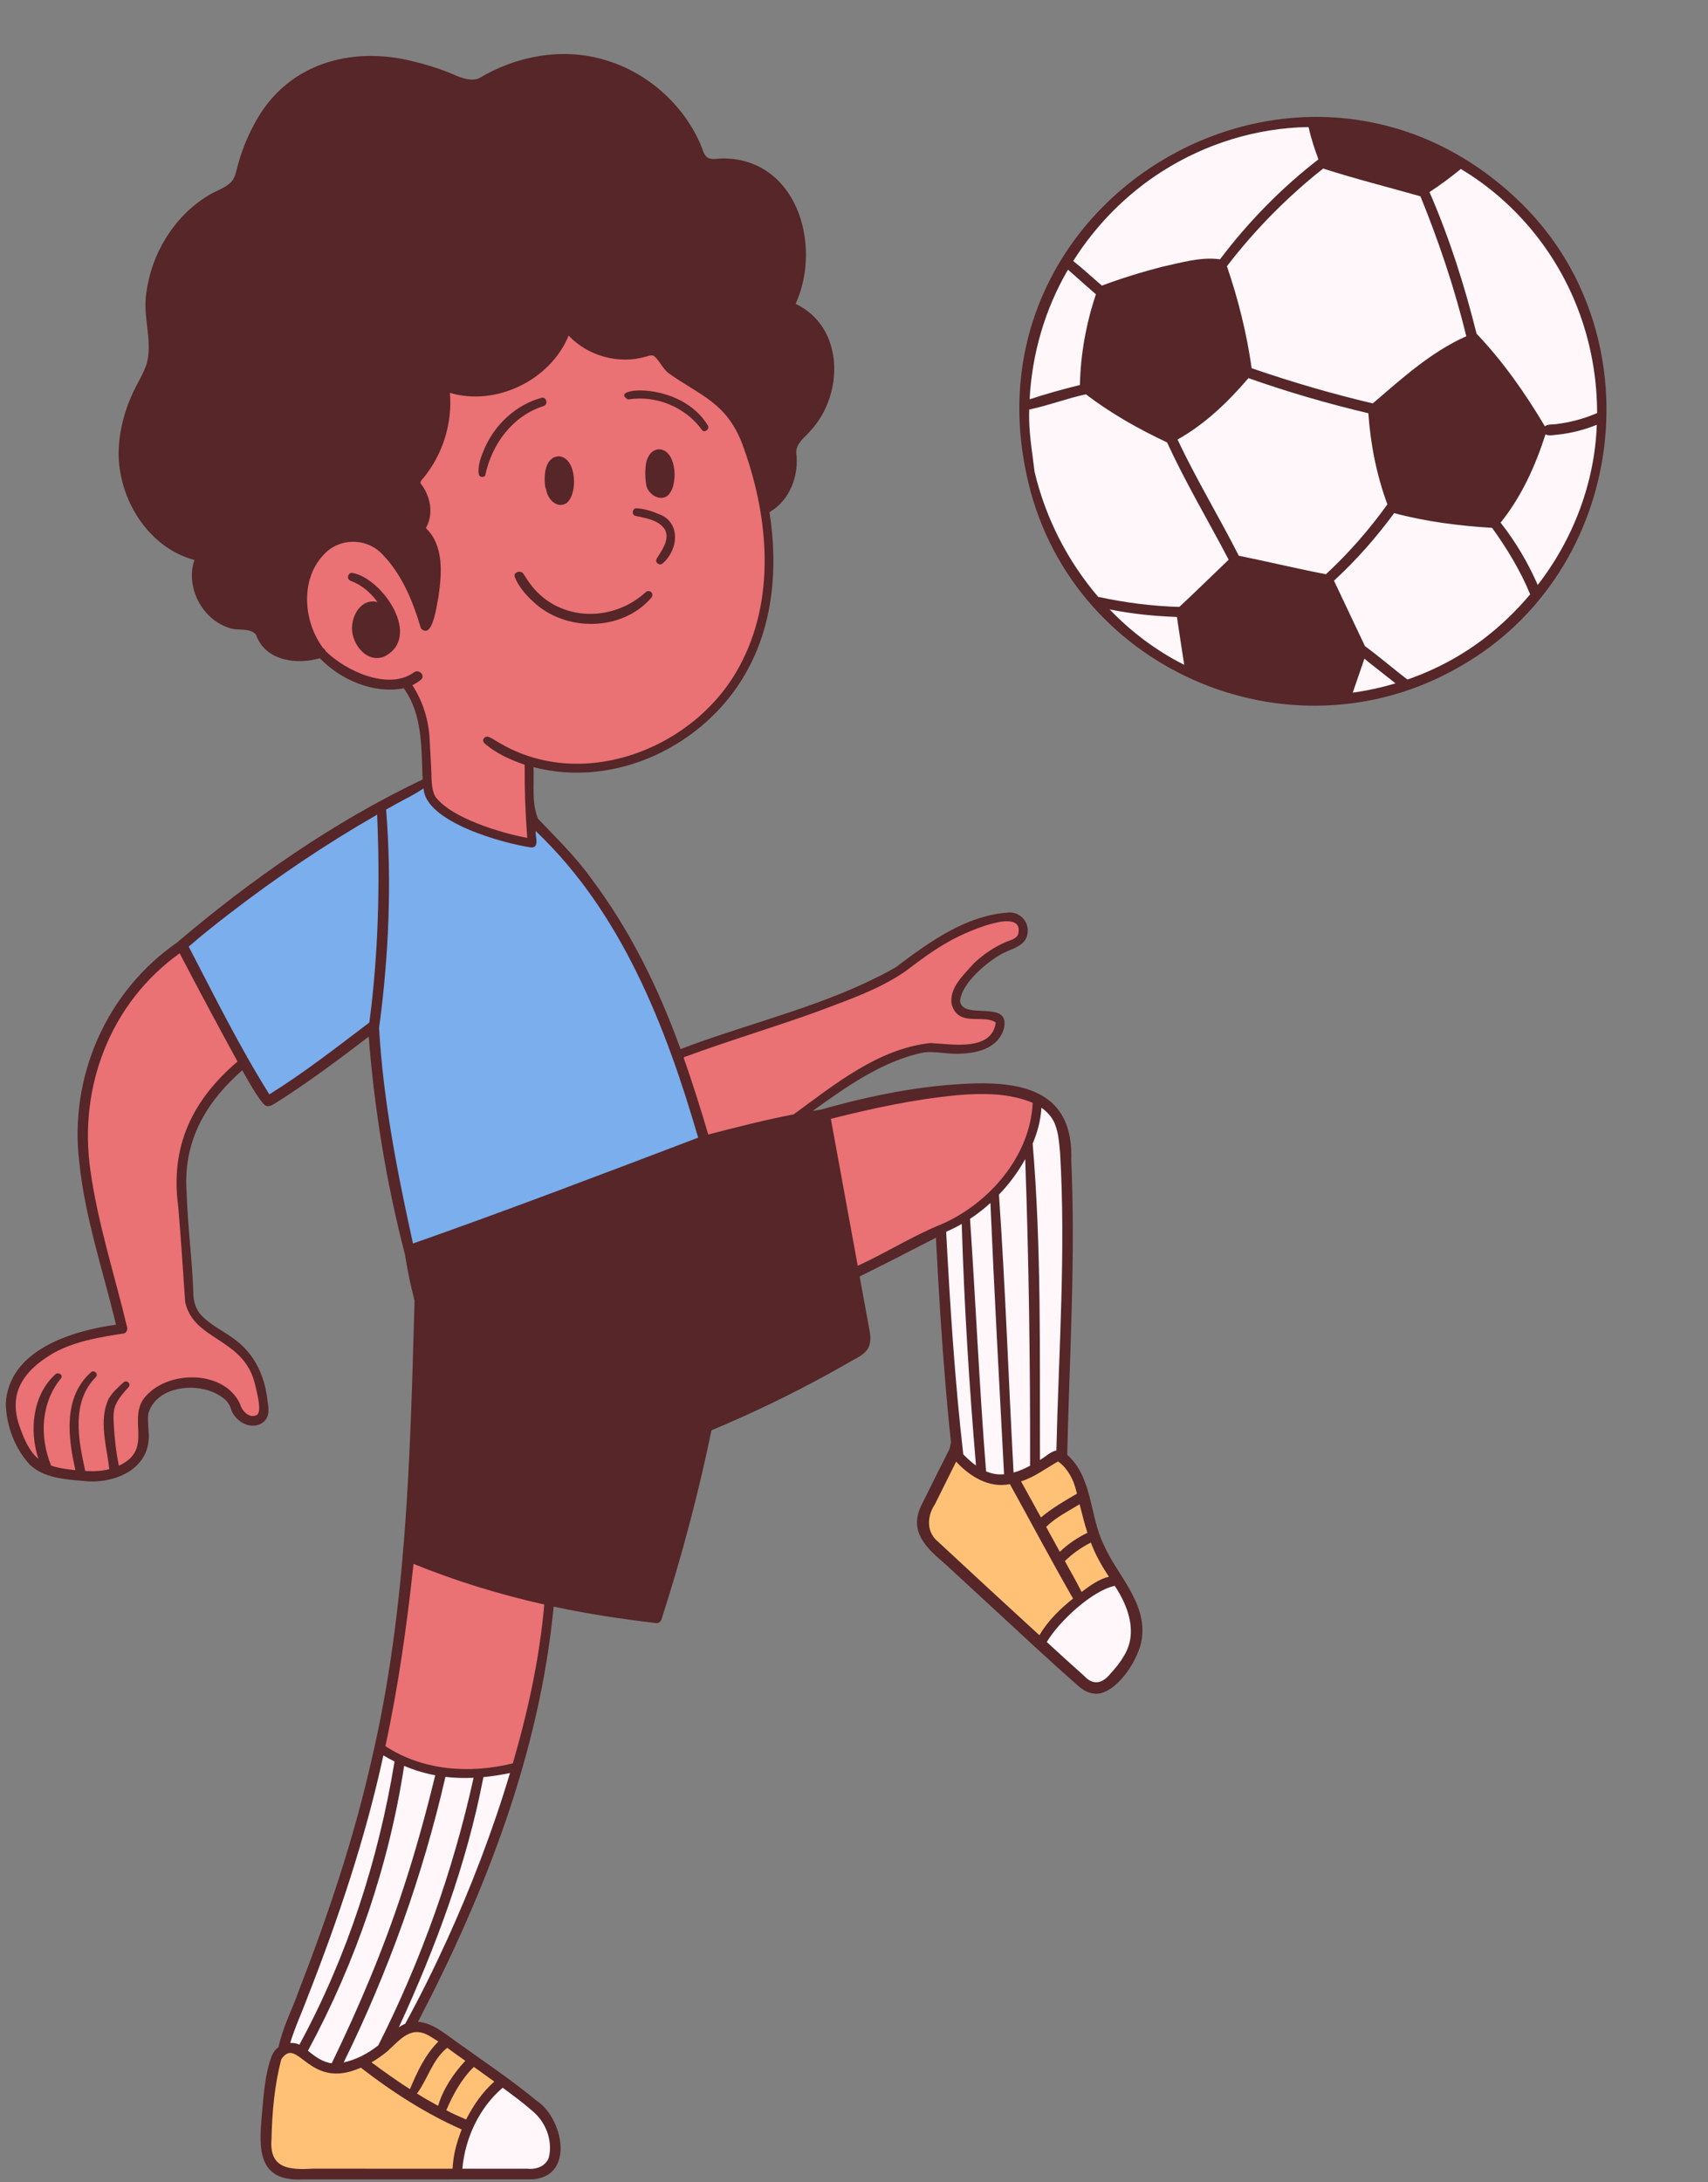 <?xml version="1.0" encoding="UTF-8"?><svg xmlns="http://www.w3.org/2000/svg" xmlns:xlink="http://www.w3.org/1999/xlink" data-name="Layer 3" height="927.9" preserveAspectRatio="xMidYMid meet" version="1.0" viewBox="157.1 25.1 726.5 927.9" width="726.5" zoomAndPan="magnify"><rect x="157.1" y="25.1" width="726.5" height="927.9" fill="#808080" stroke="none"/><g id="change1_1"><path d="M391.43,689.93c-.23,67.35-35.35,155.55-67.65,210.25-8.31,14.93-31.57,26.33-43.75,10.3-3.98-6.23-3.02-14.64-.27-21.5,28.88-72.06,42.65-119.49,51.3-202.09l60.36,3.04Z" fill="#ea7174"/></g><g id="change2_1"><path d="M346.87,778.88c-10.08-1.19-19.84-4.87-28.28-10.51-8.68,40.29-20.82,75.66-38.83,120.61-2.75,6.86-3.7,15.27,.27,21.5,12.19,16.03,35.43,4.63,43.75-10.3,19.49-33.01,40-78.22,53.26-123.69-9.95,2.35-20.05,3.59-30.17,2.4Z" fill="#fff7fa"/></g><g id="change1_2"><path d="M494.9,570.38c4.02,4.89,10.07,3.92,15.22,1.2,14.42-6.69,47.14-23.71,47.14-23.71,0,0,4.87,73.49,10.09,110,1.21,8.44,3.14,18.02,10.49,22.34,8.52,5.01,20.09-.41,25.19-8.88,5.1-8.46,5.47-18.85,5.69-28.73,.61-26.56,5.14-119.28-.01-138.09-7.52-27.48-67.89-13.99-100.83-5.57,0,0-20,64.29-13,71.44Z" fill="#ea7174"/></g><g id="change2_2"><path d="M598.19,492.41c1.11,19.56-16.73,45.98-40.93,55.45,.29,4.26,5.03,74.6,10.09,110,1.21,8.44,3.14,18.02,10.49,22.34,8.52,5.01,20.09-.41,25.19-8.88,5.1-8.46,5.47-18.85,5.69-28.73,.61-26.56,5.14-119.28-.01-138.09-1.53-5.61-5.27-9.51-10.52-12.09Z" fill="#fff7fa"/></g><g id="change3_1"><path d="M562.99,642.73c13.77,16.01,25.65,13.94,41.94,2.34,1.24-1.06,2.88-1.2,4.07,0,3.51,2.78,6.06,6.6,7.35,10.89,3.98,13.23,4.89,23.3,12.28,34.98,5.88,9.29,13.09,19.1,11.86,30.03-.87,7.74-5.79,14.09-11.45,19.69-2.98,2.94-7.73,3.05-10.87,.29-14.29-12.56-64.25-58.9-64.25-58.9-4.3-3.84-5.5-10.08-2.93-15.24l11.99-24.07Z" fill="#ffc176"/></g><g id="change1_3"><path d="M588.53,426.27c6.2-2.26,4.51-11.49-2.09-11.26-11.28,.39-27.46,7.28-44.41,20.93-22.22,16.08-86.58,32.13-111.35,43.56,4.8,17.25,13.36,48.42,35.51,47.35,28.18-28.82,70.91-58.45,88.86-56.17,19.7,2.5,25.65-2.77,27.29-8.88,2.24-8.91-15.32-1.85-17.95-8.39-1.22-2.08-1.09-4.71,.11-6.79,6.81-11.79,16.35-17.54,24.03-20.34Z" fill="#ea7174"/></g><g id="change4_1"><path d="M463.53,596.32c-5,49.35-27.16,116.84-27.16,116.84-37.11-4.32-70.83-11.86-105.3-26.27,0,0,5.12-83.1,4.59-123.8l127.88,33.24Z" fill="#562629"/></g><g id="change1_4"><path d="M276.07,464.6c-51.37,38.13-41.95,53.1-38.65,110.79,.58,21.23,29.78,12.12,31.9,49.72-.5,6.85-10.67,4.78-12.21-2.33-2.41-8.35-24.45-16.11-37.02-1.82-6.87,8.39,6.58,23.03-14.93,30.74-8.6,2.32-25.51,1.11-32.71-4.26-6.59-5.07-15.33-25.11-7.89-35.85,10.81-15.59,27.08-18.85,44.54-21.46-9.04-47.3-44.49-107.79,25.28-163l41.68,37.47Z" fill="#ea7174"/></g><g id="change4_2"><path d="M331.07,556.94c17.67,91.49,61.43,101.27,120.19,77.55,24.98-10.57,50.68-21.45,73.01-36.8,1.29-1.96,.92-4.53,.49-6.83-5.62-30.64-11.24-61.28-16.86-91.91-19.12,2.77-51.08,11.31-51.08,11.31-5.21-.91-10.81-3.77-16.02-2.79l-109.73,49.48Z" fill="#562629"/></g><g id="change3_2"><path d="M274.42,900.84c1.34-4.75,7.21-6.43,10.91-3.16,4.09,3.61,9.3,7.16,13.86,7.04,9.19-.25,17.66-5.32,24.31-11.67,2.41-2.3,4.82-4.9,8.04-5.76,8.34-2.3,19.94,9.82,27.2,14.12,7.71,5.48,15.42,10.97,22.84,16.84,7.45,5.27,12.22,12.48,11.68,21.89-.04,5.26-4.39,9.46-9.65,9.46h-101.79c-6.46,0-11.66-5.29-11.58-11.75,.13-10.34,.94-25.51,4.18-37.01Z" fill="#ffc176"/></g><g id="change5_1"><path d="M341.06,356.44c5.06-3.18,10.31-3.03,15.36,.1,57.22,30.43,83.42,94.27,100.39,153.71,0,0-82.89,31.74-125.75,46.69-7.22-31.76-13.24-62.94-15.11-95.45,0,0-29.23,22.77-44.58,31.84-2.13,1.26-36.99-66.19-36.99-66.19,0,0,46.52-41.11,106.68-70.69Z" fill="#7aaeed"/></g><g id="change1_5"><path d="M370.59,123.77c-48.94,6.44-121.45,93.15-43.1,189.03,11.94,13.24,10.5,29.95,11.53,46.36,.23,4.32,2.57,8.24,6.26,10.51,7.33,4.52,20.98,11.54,38.14,13.96-.99-11.58-1.4-23.21-1.25-34.84,20.49,5.5,45.11,4.43,69.21-14.12,81.91-63.06-6.19-222.42-80.78-210.9Z" fill="#ea7174"/></g><g id="change4_3"><path d="M210.56,227.18c2.97,16.43,15.64,31.38,32.02,34.62-5.88,11.58,3.08,27.76,16.01,28.93,2.96,.27,6.34,.02,8.45,2.11,1.16,1.15,1.66,2.78,2.45,4.21,3.44,6.25,11.86,7.82,18.91,6.73s13.78-4.13,20.91-4.36c7.45-.25,15.46,2.49,22.07-.98,7.29-3.82,9.21-13.2,10.31-21.36,1.3-9.64,1.73-21.4-6.28-26.91,3.44-4.68,3.47-11.58,.09-16.3-.83-1.15-1.88-2.34-1.78-3.75,.08-1.1,.85-2,1.56-2.85,8.79-10.48,12.77-24.85,10.62-38.36,20.25,8.33,46.38-4.45,52.24-25.55,7.14,9.95,20.77,14.71,32.55,11.37,1.64-.46,3.38-1.07,5-.54,2.02,.66,3.08,2.79,4.3,4.53,4.07,5.83,11.3,8.35,17.2,12.3,15.65,10.47,19.65,23.29,25.5,50.23,6.58-3.26,11.36-12.13,11.11-19.46-.08-2.22-.53-4.49,.05-6.64,.72-2.62,2.84-4.56,4.71-6.52,15.59-15.19,16.15-44.22-6.02-53.09,12.23-24.91,2.97-60.65-28.55-60.85-2.6,.16-5.5,.62-7.54-1-1.31-1.04-1.92-2.71-2.54-4.27-6.47-16.42-20.31-29.78-36.95-35.65-20.04-7.19-38.75-2.57-56.78,7.19-3.78,.85-7.61-.78-11.2-2.24-19.71-8.02-43.15-11.5-61.62-.93-14.09,8.06-23.01,23.2-27.1,38.92-1.05,6.4-4.41,9.34-10.22,11.74-14.9,7.43-25.02,22.59-28.02,38.76-1.61,8.69,.04,16.35,.71,24.96,.63,8.06-3.55,13.59-6.88,20.61-5.05,10.65-7.38,22.72-5.27,34.42Z" fill="#562629"/></g><g id="change1_6"><path d="M292.51,301.33c-8.36-10.97-9.67-28.9-.94-39.99,4.27-5.44,10.83-8.7,17.3-8.08,12.67,1.22,20.09,14.88,25.12,26.39,21.47,49.24-27.28,40.36-41.48,21.68Z" fill="#ea7174"/></g><g id="change2_3"><path d="M595.18,225.06c14.65,77.48,105.83,121.59,175.67,84.99,112.78-58.67,75.92-227.01-51.1-233.05-77.63-3.91-141.25,72.6-124.58,148.06Z" fill="#fff7fa"/></g><g id="change4_4"><path d="M784.55,168.69h0s19.05,22.17,28.14,39.5c0,0-7.72,25.43-20.25,39.12,0,0-24.03-.98-42.17-6.41-8.41-20.44-8.83-41.5-8.83-41.5,0,0,25.72-24.27,43.11-30.72Z" fill="#562629"/></g><g id="change4_5"><path d="M676.67,137.07h0s9.01,27.18,10.79,46.27c0,0-16.46,20.16-32.91,27.9,0,0-21.4-9.83-35.82-21.5,0-21.65,7.45-40.88,7.45-40.88,0,0,32.33-12.41,50.49-11.78Z" fill="#562629"/></g><g id="change4_6"><path d="M719.76,77.01c-1.56-.05-3.12-.07-4.67-.06,.97,4.47,2.79,11.3,5.89,18.35,19.22,5.43,40.69,11.5,40.69,11.5,0,0,8.89-5.49,16.87-12.34-17.77-10.54-38.12-16.75-58.78-17.45Z" fill="#562629"/></g><g id="change4_7"><path d="M682.54,263.03l-23.25,22.35,3.91,25.74c20.31,11.4,44.31,13.88,66.51,10.83l6.88-20.03-14.37-30.35-39.68-8.54Z" fill="#562629"/></g><g id="change2_4"><path d="M599.81,724.34s11-21.97,31.53-26.2l7.63,8.25v20.57l-13.75,15.8-7.04-1.82-18.37-16.6Z" fill="#fff7fa"/></g><g id="change2_5"><path d="M371.46,910.54s-19.16,10.3-19.82,38.89h31.97s9.87-1.46,9.65-11.13-7.17-16.2-7.17-16.2l-14.64-11.56Z" fill="#fff7fa"/></g><g id="change4_8"><path d="M220.33,637.56c.29-3.75-.61-7.52-.16-11.26,3.31-11.72,20.14-13.53,29.53-8.22,2.87,1.58,4.86,3.31,5.76,6.52,1.88,5.41,9.23,9.2,13.98,4.95,2.79-2.56,1.73-6.67,1.28-9.97-1.04-8.1-4.24-16.08-10.19-21.82-5.34-5.46-12.6-7.88-17.9-13.42-2.37-2.64-3.33-6.17-3.31-9.62-.45-14.05-2.41-28.01-2.81-42.06-1.71-21.69,7.65-38.41,23.63-52.41,2.84,4.92,5.5,10.03,9.12,14.39,1.53,1.47,3,.78,4.61-.2,13.9-8.7,27.03-18.58,40.06-28.51,2.44,31.13,7.55,62.36,15.39,92.51,1.05,6.57,2.39,13.21,4.11,19.76-1.84,65.28-3.26,131.12-18.23,195.01-7.55,33.57-18.52,66.24-30.95,98.3-2.82,8.04-6.92,15.69-8.66,24.07-1.26,.95-2.24,2.24-2.87,3.71-2.98,7.81-3.43,16.64-4.22,24.95-1.39,15.12-1.75,28.77,17.83,27.64,25.18,0,50.36,0,75.54-.01,7.23,0,14.47,0,21.7,0,18.22-1.31,13.06-26.13,1.71-33.5-10.88-9.01-22.69-16.84-34.14-25.09-4.94-3.46-10-7.92-16.25-8.41,28.68-54.98,51.75-114.45,57.71-176.57,14.44,3.1,29.09,5.33,43.76,7.03,.97,.11,1.83-.76,2.1-1.6,8.53-26.37,15.64-53.25,21.27-80.39,16.94-7.08,33.51-15.06,49.6-23.89,3.19-1.75,6.37-3.54,9.53-5.36,2.7-1.55,6.27-3.04,7.67-6.02s.6-6.29,.03-9.38c-1.27-6.93-2.54-13.85-3.81-20.78,10.88-5.38,21.68-10.91,32.46-16.48,1.08,21.63,2.42,43.25,4.25,64.83,.63,7.37,1.32,14.74,2.13,22.1-.16,.95-.32,1.9-.58,2.84-4.09,8.04-8.06,16.16-12.1,24.23-5.37,11.38,2.61,18.21,10.56,25.06,6.2,5.72,12.41,11.44,18.61,17.17,12.61,11.63,25.12,23.4,38.03,34.69,2.32,2.02,5.16,3.28,8.29,2.96,8.62-1.3,17.27-15.11,18.37-23.27,2.19-15.52-10.35-26.87-16.16-39.95-6.12-12.41-4.67-28.64-15.58-38.36,.98-41.73,3.59-83.52,1.73-125.25,.96-27.56-17.83-33.34-41.53-32.65-21.99,.7-43.89,5.14-64.96,11.14-1.17,.18-2.34,.36-3.51,.56,14.31-10.26,29.37-21.06,46.83-24.82,5.47-.8,10.94,.9,16.45,.45,7.49-.29,15.98-2.73,18.11-10.86,2.62-12.39-17.34-3.17-18.68-11.34,.44-7.68,11.56-16.94,18.05-20.39,4.08-2.18,9.75-3.01,10.63-8.41,.79-4.79-2.82-9.12-7.71-9.03-18.48,1.09-34.16,12.65-48.45,23.38-28.47,16.12-61.03,23.13-91.43,34.71-9.3-25.81-21.55-50.81-38.14-72.75-6.57-9.2-14.76-17.09-22.47-25.19-2.82-6.87-1.58-14.69-1.91-21.96,34.77,9.12,72.68-9.04,90.19-39.86,11.87-20.6,13.87-45.45,10.15-68.57,8.83-5.03,12.71-15.83,11.38-25.55,.13-3.84,3.68-6.26,5.98-8.95,14.44-15.42,14.59-44.21-6.22-54.07,11.51-25.43,.21-62.46-31.78-61.84-1.76,.12-4.25,.65-5.81-.45-1.55-1.09-2.08-3.75-2.79-5.4-7.44-17.26-22.87-30.89-40.93-36.09-18.03-5.35-37.52-1.68-53.41,7.88-4.67,1.73-9.74-1.34-14.02-2.96-4.38-1.66-8.87-3.06-13.43-4.13-27.07-7.06-54.86,.96-68.24,26.84-3.08,5.65-5.42,11.71-7.05,17.94-.52,2-.94,4.18-2.19,5.87-2.68,3.25-7.13,4.17-10.53,6.48-14.38,8.82-23.9,24.71-26.01,41.33-1.58,9.83,2.64,19.76,.33,29.44-1.24,4.15-3.58,7.86-5.47,11.73-4.3,8.83-6.85,18.64-6.6,28.5,.65,19.12,13.17,38.71,32.22,43.78-3.89,11.36,3.11,25.11,14.58,28.81,3.69,1.53,8.74-.3,11.58,2.93,3.95,11.13,17.07,12.91,27.19,10.04,8.81,9.16,22.78,15.27,35.66,12.76,8.16,11.29,7.44,25.5,8.06,38.79-37.77,17.95-72.73,42.34-104.54,69.39-30.04,20.8-45.88,57.1-41.52,93.28,2.4,23.59,10.12,46.21,15.62,69.18-18.92,2.61-45.63,10.83-46.87,33.48,.17,9.4,3.82,19.12,10.21,26.05,5.95,5.64,14.75,6.22,22.52,6.9,11.77,1.5,26.88-3.79,28.01-17.26Zm50.13-146.31c-.22,.16-.47,.15,0,0h0Zm17.3,383.56c13.19-33.6,24.77-67.94,32.41-103.24,1.55,.93,3.13,1.8,4.75,2.61-6.9,41.99-20.14,82.96-40.47,120.41-1.2-.59-2.57-.8-3.9-.74,1.93-6.48,4.86-12.69,7.21-19.04Zm30.25,20.07c-4.38,3.43-9.21,6.05-14.72,7.26,19-38.63,33.63-79.47,43.27-121.43,3.99,.47,7.99,.57,11.98,.39-8.66,39.41-22.35,77.75-40.53,113.78Zm10.37-65.93c-8.23,25.22-18.6,49.68-30.17,73.54-3.77-.37-7.27-2.96-10.12-5.33,20.34-37.64,34.43-78.81,40.91-121.12,4.26,1.79,8.69,3.14,13.23,4-4.02,16.47-8.51,32.81-13.84,48.91Zm-16,118.36c-7.28,0-14.57,0-21.85,0-10.14,.58-19.03,.24-17.94-12.63,.24-11.38,1.27-22.81,4.13-33.84,7.06-10.54,11.56,13.56,33.85,3.52,13.26,10.29,27.53,19.48,42.9,26.28-2.15,5.79-3.45,10-3.88,16.68-12.41,0-24.81,0-37.22,0Zm70.94-24.73c5.83,4.67,9,12.64,7.24,19.98-1.32,3.77-5.43,5.21-9.13,4.76-9.22,0-18.45,0-27.67,0,1.17-13.01,7.16-25.88,17.15-34.42,4.21,3.12,8.48,6.21,12.42,9.68Zm-15.97-12.3c-5.1,4.52-8.93,10.16-12,16.14-2.88-1.26-5.66-2.48-8.42-3.94,2.87-6.73,6.43-13.27,11.72-18.44,2.91,2.07,5.82,4.15,8.71,6.25Zm-12.33-8.83c-5.08,5.5-9.42,11.93-11.57,19.15-3.04-1.67-6.06-3.37-8.98-5.23,4.6-6.19,6.56-14.49,12.86-19.44,2.55,1.88,5.11,3.7,7.69,5.52Zm-14.54-10.13c1.05,.61,2.08,1.27,3.09,1.95-5.63,5.52-9.1,13.08-12.09,20.22-5.65-3.52-11-7.46-16.38-11.37,2.35-1.36,4.56-2.92,6.67-4.62,5.83-5.3,10.37-11.62,18.71-6.18Zm6.61-40.96c-5.46,11.98-11.32,23.78-17.63,35.34-.95,.38-1.88,.92-2.72,1.53,15.68-34.01,28.92-69.58,35.98-106.42,3.79-.36,7.57-.96,11.31-1.73-7.29,24.35-16.4,48.17-26.94,71.29Zm28.15-75.41c-18.2,4.54-38.24,3.18-54.2-7.3,5.51-25.57,9.16-51.52,11.95-77.52,18.06,7.35,36.65,13.02,55.62,17.28-2,22.88-6.97,45.5-13.37,67.54Zm60.77-67.82c-.38,1.22-.77,2.43-1.16,3.65-34.69-4.16-69.04-11.99-101.37-25.4,1.83-31.15,3.41-62.33,4.21-93.53,21.17,58,64.14,67.49,117.36,43.41-5.15,24.24-11.63,48.23-19.04,71.88Zm86.48-110.73c-20.04,13.39-42.63,23.42-64.75,33.1-71.58,34.08-111.2,2.7-124.37-70.95,37.99-13.55,75.74-27.76,113.44-42.09,18.97-7.56,39.29-11.23,59.3-15.02,5.28,28.77,10.58,57.53,15.87,86.29,.34,2.81,1.77,5.95,.51,8.67Zm37.06-47.5c2.28-.98,4.49-2.09,6.63-3.32,1.03,34.28,3.16,68.55,6.06,102.73-1.96-1.39-3.71-3.06-5.41-4.76-3.61-31.44-5.6-63.05-7.28-94.64Zm33.63-30.88c1.56,43.44,2.14,86.9,2.07,130.37-2.24,1.22-4.57,2.24-7.03,2.91-2.13-39.39-3.49-78.88-6.21-118.21,4.36-4.48,8.11-9.59,11.16-15.07Zm-14.8,18.64c1.64,38.47,3.79,76.92,5.8,115.37-2.6,.24-5.28-.2-7.66-1.26-2.82-35.74-4.41-71.64-6.81-107.36,3.06-2.02,5.96-4.28,8.67-6.75Zm-22.31,144.01c-5.04-4.11-4.68-10.9-1.27-15.95,0,0,9-18.06,9-18.06,5.82,6.3,14.04,11.39,22.87,9.55,8.95,16.23,17.66,32.6,26.86,48.68-5.56,4.42-10.68,9.42-14.32,15.58-14.45-13.2-28.81-26.48-43.14-39.81Zm60.24-15.91c1.05,4.07,2.02,8.16,3.33,12.16-4.28,2.06-8.32,4.79-11.75,8.09-1.94-3.53-3.87-7.07-5.81-10.6,4.06-4.04,9.38-6.66,14.23-9.64Zm19.05,64.16c-1.59,2.86-3.63,5.41-5.86,7.8-3.35,4.25-7.34,5.31-11.26,1.04-5.34-4.75-10.62-9.56-15.88-14.39,4.92-8.46,19.25-21.92,28.91-23.89,5.72,8.64,9.82,19.79,4.1,29.44Zm-6.58-33.34c-4.33,1.09-8.08,3.82-11.62,6.5-2.19-4.47-4.75-8.76-7.11-13.14,3.23-3.19,6.99-5.82,11.06-7.86,1.92,5.13,4.61,9.94,7.68,14.5Zm-15.69-41.65c.95,1.99,1.56,4.17,2.1,6.35-5.29,3.06-10.63,6.16-15.31,10.12-2.81-5.13-5.63-10.26-8.48-15.37,5.74-1.74,10.68-5.64,15.75-8.44,2.6,1.73,4.56,4.56,5.93,7.35Zm-8-152.38c2.19,3.99,2.5,9.31,2.93,13.89,2.47,42.13-.6,84.34-1.59,126.48-2.66,.51-4.66,2.75-6.98,4.02-.14-44.69,.66-90.18-3.1-134.49,2.03-4.85,3.43-10,3.72-15.28,2.06,1.42,3.76,3.15,5.01,5.38Zm-40.87-10.72c10.7-.93,22.22-.94,32.14,3.23-1.02,22.68-18.53,42.8-38.77,51.64-12.11,4.87-23.64,12.19-35.65,17.68-3.81-20.78-7.63-41.71-11.44-62.5,17.68-4.48,35.55-8.32,53.72-10.05Zm-58.84-35.79c12.72-4.83,25.97-9.27,37.18-17.15,5.83-4.46,11.66-8.79,18.09-12.37,4.57-2.83,32.83-16.07,29.48-2.96-.9,1.89-3.29,2.31-5.04,3.06-5.14,2.22-9.86,5.39-13.89,9.28-4.23,4.81-10.58,10.43-9.27,17.45,3.02,9.64,13.13,3.88,18.73,7.54-1.65,12.47-18.72,9.21-27.69,8.76-22.19,2.3-40.8,17.59-58.27,30.32-12.22,2.38-24.32,5.46-36.34,8.58-3.27-11.01-6.7-21.98-10.52-32.81,19-7.05,38.49-12.76,57.53-19.69Zm-228.17-154.29c-9.51-3.7-4.43-12.61-18.17-12.12-11.66-.92-19.77-15.32-14.7-25.82,.54-1.09,.16-2.71-1.21-2.98-25.51-5.2-36.82-34.3-28.62-57.49,2.29-8.59,8.3-15.71,10.14-24.42,1.33-9.63-2.35-19.32-.65-28.98,2.42-15.55,11.82-30.28,25.78-37.84,10.78-4.6,11.57-8.48,14.23-19.12,5.14-15.38,15.57-29.72,31.26-35.42,16.63-6.05,35.21-2.64,51.27,3.58,4.55,1.76,9.23,4.11,14.24,2.97,4.37-1.2,7.94-4.26,12.17-5.83,8.16-3.45,17.09-5.02,25.93-4.69,22.57,.72,43.48,15.36,52.33,36.07,2.5,8.27,6.52,8.85,14.3,8.19,11.54-.04,21.82,8.17,26.63,18.32,3.85,8.11,4.21,17.69,2.5,26.39-.87,4.41-2.29,8.68-4.11,12.8-.64,1.45-.13,2.85,1.39,3.42,11.72,4.34,17.41,18.05,15.24,29.79-1.2,6.49-4.25,12.66-8.53,17.67-2.18,2.56-5,4.75-6.4,7.88-1.54,3.46-.43,7.04-.73,10.65-.42,5.13-3.19,10.48-7.31,13.78-4.65-24.69-11.65-42.92-35.55-54.18-12.04-7.24-5.39-14.64-23.04-9.97-22.54,1.72-25.94-17.99-29.67-10.64-5.66,20.01-30.24,31.94-49.46,24-1.76-.71-2.96,1.28-2.74,2.74,1.93,12.58-1.69,25.96-9.72,35.84-8.18,8.65,7.67,10.7-.5,23.72-.72,1.02-.11,2.36,.79,2.99,9.22,7.59,5.66,22.01,3.9,32.25-21.67-64.37-73.03-22.2-48.08,16.95-4.3,.85-8.67,1.07-12.9-.48Zm55.3,15.7c1.27-.6,2.48-1.35,3.61-2.29,2.15-1.78-.93-4.83-3.06-3.06-10.89,7.75-29.06-.79-37.46-9.13-.19-.53-.55-.99-1.04-1.25-8.33-11.03-9.88-28.87-.02-39.48,6.63-7.6,18.62-7.66,25.39-.23,8.09,8.39,12.78,19.67,16.04,30.71,.24,.93,.9,1.4,1.63,1.51,3.88,1.29,5.44-11.81,6.03-14.57,1.41-9.73,2.32-21.67-5.39-28.97,3.5-6.2,1.93-13.74-2.27-19.1-.2-.88,.79-1.69,1.31-2.33,8.19-10,12.28-23.23,11.19-36.1,19.61,5.83,42.77-5.4,50.49-24.34,8.25,8.73,21.48,12.37,33.06,8.88,1-.28,2.27-.75,3.26-.22,2.49,2.1,3.68,5.47,6.4,7.45,13.55,9.58,24.18,12.29,31.01,29.58,10.9,29.26,14.63,63.65,.25,92.39-17.74,36.5-66.68,56.52-103.03,35.33-1.6-.86-3.14-1.99-4.8-2.72-1.65-.72-3.37,1.14-2,2.6,4.86,4.32,11.05,7.09,17.17,9.19-.09,10.38,.28,20.75,1.09,31.1-11.03-1.99-32.34-8.39-39.08-17.51-1.92-3.46-1.56-8.1-1.77-11.94-.23-4.29-.46-8.58-.7-12.87-.45-8.09-2.95-15.84-7.32-22.62Zm-3,48.41c2.68-1.35,5.25-2.84,7.76-4.48,.72,14.23,33.67,23.34,45.64,25.07,3.88,.32,1.83-4.67,2.02-6.98,36.52,34.61,55.36,83.04,69.14,130.42-40.32,15.3-80.61,30.72-121.3,45.01-6.67-30.21-12.66-60.68-14.43-91.63,4.15-30.71,5.47-62,2.99-92.91,2.71-1.52,5.44-3.03,8.18-4.5Zm-75.05,48.94c20.05-15.47,41.09-29.69,63.06-42.27,1.27,29.49,.55,59.09-3.31,88.38-.33,.26-.66,.51-.99,.76-13.26,10.06-27.15,20.86-41.55,29.81-12.69-20.2-23.29-41.69-34.31-62.84,5.55-4.8,11.34-9.4,17.09-13.85Zm-46.8,234.58c-1.19-5.69-1.81-11.47-2.15-17.27-.17-3.03-.38-6.23,.98-9.03,1.3-2.66,3.27-4.9,5.26-7.06,1.28-1.4-.67-3.33-2.08-2.08-2.35,2.1-4.78,4.26-6.37,7.02-4.31,9.01-.81,20.37,.31,29.89-3.39,.9-6.78,.95-10.24,.79-2.94-13.18-6.07-29.2,4.46-39.92,1.32-1.34-.66-3.28-2.05-2.05-11.84,10.54-9.8,27.56-6.6,41.63-3.48-.41-6.99-.82-10.33-1.94-4.98-12.23-4.4-26.66,4.2-37.15,1.05-1.41-1.11-2.76-2.29-1.77-9.86,8.8-11.27,23.99-7.33,36.04-3.66-3.02-5.96-8.1-7.47-12.37-5.93-14.92,.67-24.81,13.56-32.44,6.03-3.44,12.78-5.34,19.56-6.7,3.52-.71,7.06-1.27,10.61-1.8,1.16-.17,1.75-1.62,1.49-2.62-5.25-22.01-12.45-44.07-15.58-66.45-5.25-35.63,8.38-71.46,37.92-92.63,8.04,15.45,16.28,30.78,24.62,46.07-19.35,16.41-28.7,36.21-25.22,61.69,1.16,13.51,2,27.07,2.95,40.57,3.64,16.61,25.11,15.12,29.74,35.1,.56,2.72,3.07,11.18,.82,12.88-3.21,1.73-6.44-1.63-7.2-4.59-6.5-14.27-29.56-14.56-39.61-3.91-9.46,9.45,3.62,22.95-11.93,30.1Z" fill="#562629"/></g><g id="change4_9"><path d="M801.86,109.31c-90.04-84.22-233.84-2.28-208.16,117.37,17.06,82.32,111.24,123.78,183.93,82.13,72.01-40.53,84.77-143.01,24.23-199.5Zm28.15,52c4.26,12.72,6.43,26.09,6.42,39.44-5.32,2.31-10.99,3.88-16.75,4.61-1.76,.37-4.02-.08-5.47,1.01-8.29-13.99-17.84-27.61-29.05-39.37-5.13-20.53-11.57-40.81-20.02-60.22,4.61-3.03,9.08-6.31,13.32-9.83,24.23,14.49,42.6,37.61,51.54,64.36Zm-38.56,83.7c-13.3-.69-26.65-2.43-39.5-5.97-4.77-12.33-7.51-25.47-8.19-38.67,12.14-11.42,25.46-21.82,40.27-29.51,9.44,11.99,19.05,24.06,26.31,37.55-4.32,13.02-10.05,26.02-18.89,36.6Zm-47.23,65.58c2.15,1.72,4.33,3.38,6.47,5.11-5.95,1.77-12.03,3.1-18.2,3.95,1.66-4.82,3.31-9.64,4.97-14.46,2.19,1.87,4.52,3.62,6.76,5.4Zm-15.88,9.55c-21.61,2.29-43.82-1.33-63.45-10.36-1.2-7.9-2.4-15.81-3.6-23.71,7.28-7,14.56-13.99,21.83-20.99,12.6,2.71,25.2,5.42,37.8,8.14,4.55,9.6,9.09,19.21,13.64,28.81-2.07,6.04-4.15,12.07-6.22,18.11Zm-7.26-50.84s0,0,0,0c-11.97-2.32-25.16-5.46-37.06-7.88-8.41-16.6-18.13-32.57-26.05-49.41,11.68-6.53,21.52-16,30.16-26.12,16.71,5.91,33.76,10.86,51,14.94,.93,13.25,3.49,26.28,8.1,38.74-7.71,10.75-16.45,20.74-26.16,29.74Zm-93.12-118.69c15.15-5.81,30.96-10.12,47.11-11.77,.11,.22,.25,.41,.44,.56,4.02,14.21,8.18,28.5,9.71,43.23-8.75,10.19-18.77,19.82-30.71,26.09-11.75-5.6-23.18-12.1-33.5-20.06,.22-12.95,2.71-25.84,6.95-38.06Zm147.05-55.68c-4.34,3.55-8.91,6.85-13.65,9.82-13.01-3.67-26.01-7.35-39.02-11.02-2.01-4.71-3.58-9.61-4.8-14.59,20.12,.34,39.95,5.94,57.47,15.79Zm-55.1,1.84c13.56,4.37,27.62,7.9,41.38,11.81,7.88,19.34,14.54,39.2,19.51,59.5-14.98,6.65-27.44,17.99-39.79,28.57-17.42-4.1-34.6-9.14-51.52-14.97-2.07-14.74-5.7-29.29-10.52-43.37,11.89-15.47,25.65-29.43,40.94-41.54Zm-68.46,1.2c18.56-11.83,40.2-18.48,62.23-18.85,1.06,4.69,2.54,9.24,4.22,13.75-15.76,12.18-29.87,26.6-41.86,42.5-8.28-1.14-16.6,1.45-24.64,3.19-8.66,2.22-17.22,4.88-25.6,8-4.08-3.46-7.99-7.15-12.2-10.46,9.63-15.29,22.59-28.42,37.86-38.15Zm-40.07,41.8c3.92,3.52,7.91,6.98,11.86,10.46-4.13,12.44-6.54,25.47-6.79,38.59-7.19,1.79-14.36,3.75-21.4,6.09,1-19.37,6.56-38.48,16.33-55.15Zm-14.23,85.88c-1.01-8.67-2.66-17.52-2.25-26.41,8.04-1.65,15.98-4.73,24.08-6.46,10.64,8.12,22.42,14.76,34.52,20.44,7.86,17.06,17.49,33.25,26.22,49.89-7.02,6.69-13.88,13.47-20.99,20.08-11.62-.31-23.16-1.83-34.51-4.27-13.08-15.27-22.46-33.7-27.08-53.27Zm31.92,58.59c9.43,1.92,19.03,2.87,28.64,3.23,1,6.78,2.07,13.56,3.09,20.34-11.79-5.93-22.6-14.03-31.73-23.57Zm160.88,11.15c-10.28,8.16-21.88,14.41-34.18,18.68-6.11-4.61-11.9-9.71-18.09-14.21-4.14-8.75-9.06-19.14-13.17-27.83,9.49-8.68,17.97-18.38,25.6-28.73,13.6,3.64,27.63,5.41,41.67,6.27,6.33,8.82,12.04,18.19,16.18,28.27-5.4,6.43-11.43,12.34-18.01,17.55Zm21.23-21.55c-4.14-9.44-9.42-18.39-15.8-26.49,8.86-10.97,14.83-24.18,19.1-37.55,1.51,.84,3.69,.19,5.4,.11,5.64-.63,11.18-2.04,16.43-4.18-.87,24.58-10.04,48.71-25.13,68.11Z" fill="#562629"/></g><g id="change4_10"><path d="M307.26,268.77c-2.21-.47-3.02,2.59-.93,3.36,4.68,1.7,8.43,5.03,11.34,9-7.17-1.84-11.54,6.37-10.75,12.62,.79,6.33,6.59,13.28,13.57,10.57,16.3-8.13-.41-32.95-13.23-35.54Z" fill="#562629"/></g><g id="change4_11"><path d="M389,232.09c.05,.38,.19,.72,.4,1,.44,4.04,4.44,8.54,8.63,5.99,4.96-3.76,4.42-19.17-3.02-19.93-6.29,.13-6.6,8.24-6.01,12.94Zm5.8-8.76s0,0,0,0h0s0,0,0,0c0,0,0,0,0,0Z" fill="#562629"/></g><g id="change4_12"><path d="M363.51,227.19c2.77-13.2,11.54-25.2,24.76-29.41,2.18-.74,1.3-4.11-.96-3.48-10.77,2.98-19.66,11.29-24.1,21.47-1.4,3.27-3.07,7.46-2.43,11.07,.22,1.22,2.21,1.5,2.73,.36Z" fill="#562629"/></g><g id="change4_13"><path d="M383.56,274.61c-1.47-1.72-2.58-3.65-3.84-5.52-1.16-1.72-4.5-.67-3.6,1.52,1.64,3.99,4.67,7.56,7.86,10.42,13.65,12.87,37.72,12.7,50.16-1.75,1.37-1.67-.7-3.76-2.37-2.37-13.87,12.71-36,12.65-48.22-2.3Z" fill="#562629"/></g><g id="change4_14"><path d="M437.02,243.59c-2.9-1.24-6.01-2.16-9.17-2.34-1.82-.11-2.26,2.87-.44,3.22,4.4,1.01,10.03,1.73,12.58,5.92,2.07,4.28-1.45,8.8-3.55,12.27-.98,1.61,1.24,3.25,2.57,1.98,6.75-5.84,7.78-17.76-1.99-21.04Z" fill="#562629"/></g><g id="change4_15"><path d="M431.98,231.38c.75,3.72,5.3,6.88,8.82,4.73,4.96-3.76,4.42-19.17-3.02-19.93-4.03-.17-5.92,4.14-6.09,7.59-.23,2.54-.14,5.11,.3,7.61Z" fill="#562629"/></g><g id="change4_16"><path d="M424.19,194.97c11.98-1.92,24.35,3.15,31.52,12.98,1.1,1.42,3.4-.41,2.47-1.91-11.57-19.21-43.01-16.15-33.99-11.08Z" fill="#562629"/></g></svg>